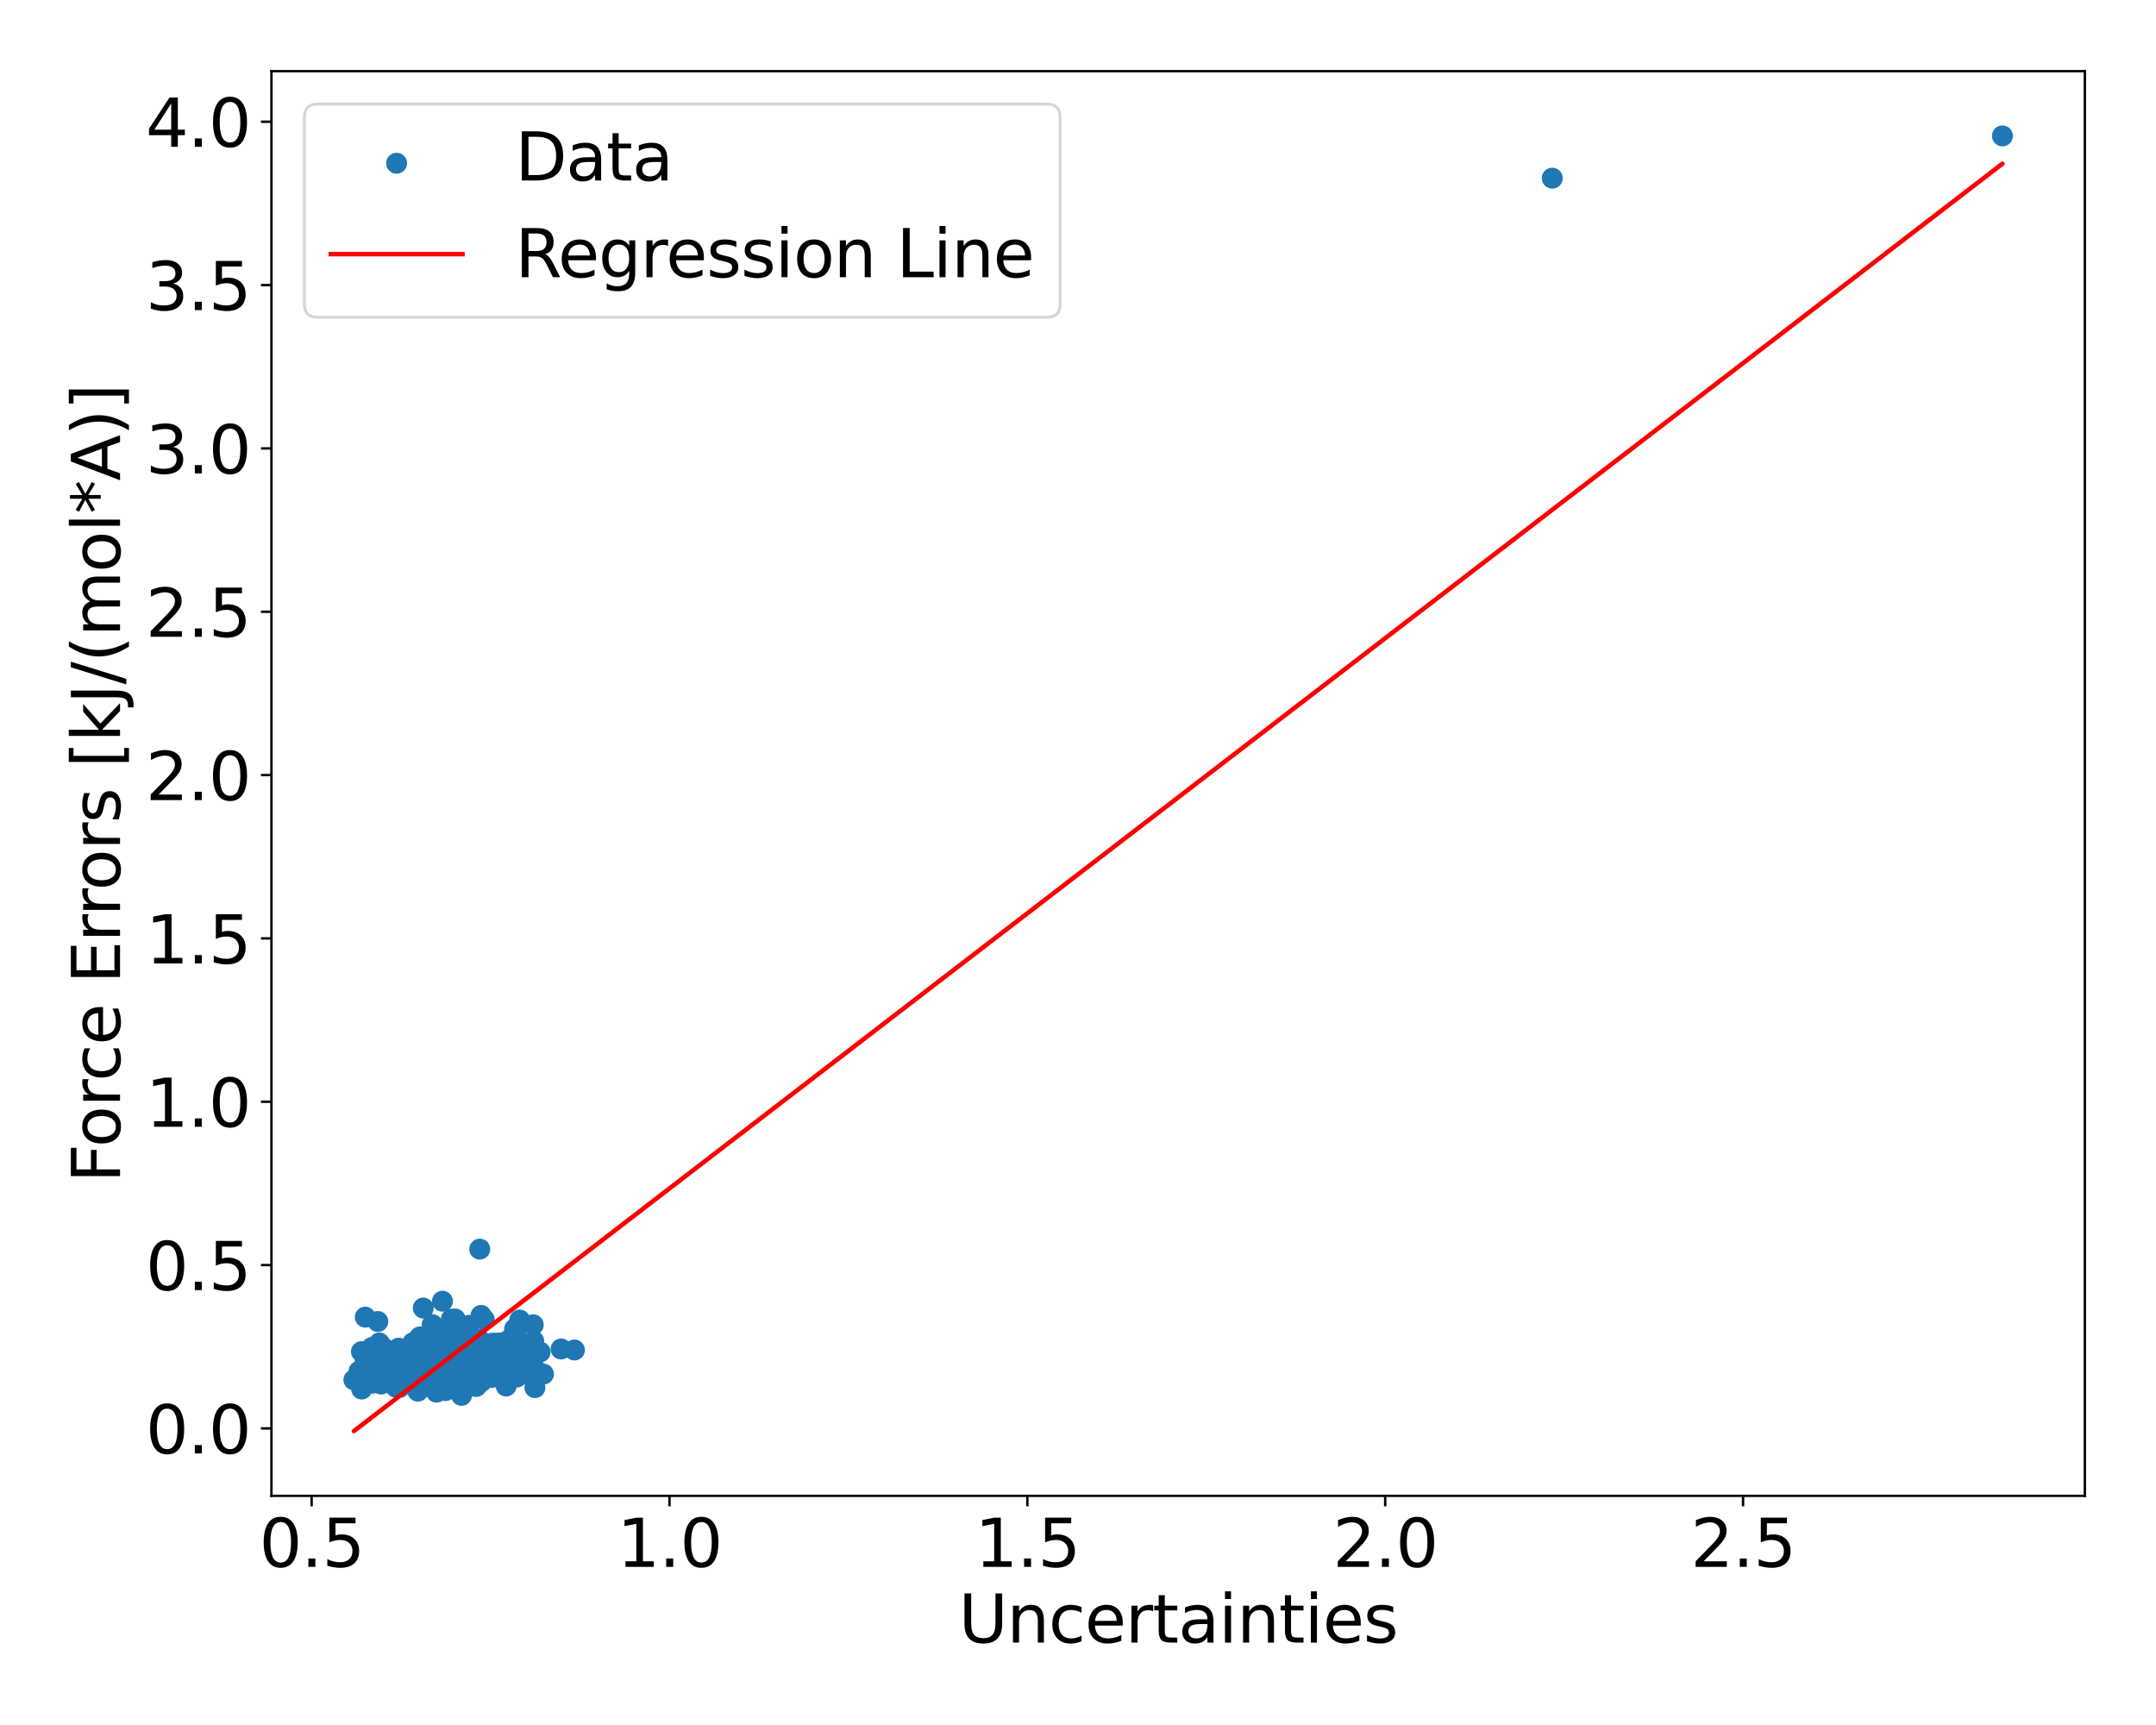 <?xml version="1.0" encoding="utf-8" standalone="no"?>
<!DOCTYPE svg PUBLIC "-//W3C//DTD SVG 1.1//EN"
  "http://www.w3.org/Graphics/SVG/1.1/DTD/svg11.dtd">
<svg xmlns:xlink="http://www.w3.org/1999/xlink" width="720pt" height="576pt" viewBox="0 0 720 576" xmlns="http://www.w3.org/2000/svg" version="1.1">
 <defs>
  <style type="text/css">*{stroke-linejoin: round; stroke-linecap: butt}</style>
 </defs>
 <g id="figure_1">
  <g id="patch_1">
   <path d="M 0 576 
L 720 576 
L 720 0 
L 0 0 
z
" style="fill: #ffffff"/>
  </g>
  <g id="axes_1">
   <g id="patch_2">
    <path d="M 90.65 499.48 
L 696.24 499.48 
L 696.24 23.76 
L 90.65 23.76 
z
" style="fill: #ffffff"/>
   </g>
   <g id="PathCollection_1">
    <defs>
     <path id="m77685cd1ef" d="M 0 3 
C 0.796 3 1.559 2.684 2.121 2.121 
C 2.684 1.559 3 0.796 3 0 
C 3 -0.796 2.684 -1.559 2.121 -2.121 
C 1.559 -2.684 0.796 -3 0 -3 
C -0.796 -3 -1.559 -2.684 -2.121 -2.121 
C -2.684 -1.559 -3 -0.796 -3 0 
C -3 0.796 -2.684 1.559 -2.121 2.121 
C -1.559 2.684 -0.796 3 0 3 
z
" style="stroke: #1f77b4"/>
    </defs>
    <g clip-path="url(#pcb007c2c78)">
     <use xlink:href="#m77685cd1ef" x="156.433" y="455.667" style="fill: #1f77b4; stroke: #1f77b4"/>
     <use xlink:href="#m77685cd1ef" x="141.926" y="457.83" style="fill: #1f77b4; stroke: #1f77b4"/>
     <use xlink:href="#m77685cd1ef" x="142.799" y="455.673" style="fill: #1f77b4; stroke: #1f77b4"/>
     <use xlink:href="#m77685cd1ef" x="147.046" y="458.263" style="fill: #1f77b4; stroke: #1f77b4"/>
     <use xlink:href="#m77685cd1ef" x="143.455" y="461.801" style="fill: #1f77b4; stroke: #1f77b4"/>
     <use xlink:href="#m77685cd1ef" x="134.939" y="460.267" style="fill: #1f77b4; stroke: #1f77b4"/>
     <use xlink:href="#m77685cd1ef" x="132.376" y="453.969" style="fill: #1f77b4; stroke: #1f77b4"/>
     <use xlink:href="#m77685cd1ef" x="136.452" y="458.632" style="fill: #1f77b4; stroke: #1f77b4"/>
     <use xlink:href="#m77685cd1ef" x="134.564" y="454.922" style="fill: #1f77b4; stroke: #1f77b4"/>
     <use xlink:href="#m77685cd1ef" x="139.558" y="464.538" style="fill: #1f77b4; stroke: #1f77b4"/>
     <use xlink:href="#m77685cd1ef" x="172.611" y="459.809" style="fill: #1f77b4; stroke: #1f77b4"/>
     <use xlink:href="#m77685cd1ef" x="148.654" y="451.555" style="fill: #1f77b4; stroke: #1f77b4"/>
     <use xlink:href="#m77685cd1ef" x="154.654" y="448.495" style="fill: #1f77b4; stroke: #1f77b4"/>
     <use xlink:href="#m77685cd1ef" x="159.251" y="462.733" style="fill: #1f77b4; stroke: #1f77b4"/>
     <use xlink:href="#m77685cd1ef" x="140.728" y="457.707" style="fill: #1f77b4; stroke: #1f77b4"/>
     <use xlink:href="#m77685cd1ef" x="168.097" y="453.116" style="fill: #1f77b4; stroke: #1f77b4"/>
     <use xlink:href="#m77685cd1ef" x="162.972" y="451.678" style="fill: #1f77b4; stroke: #1f77b4"/>
     <use xlink:href="#m77685cd1ef" x="178.24" y="447.799" style="fill: #1f77b4; stroke: #1f77b4"/>
     <use xlink:href="#m77685cd1ef" x="166.455" y="448.477" style="fill: #1f77b4; stroke: #1f77b4"/>
     <use xlink:href="#m77685cd1ef" x="155.499" y="455.601" style="fill: #1f77b4; stroke: #1f77b4"/>
     <use xlink:href="#m77685cd1ef" x="139.582" y="455.177" style="fill: #1f77b4; stroke: #1f77b4"/>
     <use xlink:href="#m77685cd1ef" x="160.648" y="439.232" style="fill: #1f77b4; stroke: #1f77b4"/>
     <use xlink:href="#m77685cd1ef" x="127.464" y="459.451" style="fill: #1f77b4; stroke: #1f77b4"/>
     <use xlink:href="#m77685cd1ef" x="131.37" y="459.908" style="fill: #1f77b4; stroke: #1f77b4"/>
     <use xlink:href="#m77685cd1ef" x="160.211" y="417.108" style="fill: #1f77b4; stroke: #1f77b4"/>
     <use xlink:href="#m77685cd1ef" x="162.918" y="458.398" style="fill: #1f77b4; stroke: #1f77b4"/>
     <use xlink:href="#m77685cd1ef" x="143.562" y="458.649" style="fill: #1f77b4; stroke: #1f77b4"/>
     <use xlink:href="#m77685cd1ef" x="147.698" y="463.948" style="fill: #1f77b4; stroke: #1f77b4"/>
     <use xlink:href="#m77685cd1ef" x="171.365" y="458.975" style="fill: #1f77b4; stroke: #1f77b4"/>
     <use xlink:href="#m77685cd1ef" x="150.488" y="458.076" style="fill: #1f77b4; stroke: #1f77b4"/>
     <use xlink:href="#m77685cd1ef" x="157.964" y="462.763" style="fill: #1f77b4; stroke: #1f77b4"/>
     <use xlink:href="#m77685cd1ef" x="120.784" y="463.822" style="fill: #1f77b4; stroke: #1f77b4"/>
     <use xlink:href="#m77685cd1ef" x="518.383" y="59.495" style="fill: #1f77b4; stroke: #1f77b4"/>
     <use xlink:href="#m77685cd1ef" x="152.966" y="448.882" style="fill: #1f77b4; stroke: #1f77b4"/>
     <use xlink:href="#m77685cd1ef" x="131.079" y="460.504" style="fill: #1f77b4; stroke: #1f77b4"/>
     <use xlink:href="#m77685cd1ef" x="155.088" y="455.391" style="fill: #1f77b4; stroke: #1f77b4"/>
     <use xlink:href="#m77685cd1ef" x="153.029" y="451.405" style="fill: #1f77b4; stroke: #1f77b4"/>
     <use xlink:href="#m77685cd1ef" x="141.343" y="436.775" style="fill: #1f77b4; stroke: #1f77b4"/>
     <use xlink:href="#m77685cd1ef" x="150.038" y="458.471" style="fill: #1f77b4; stroke: #1f77b4"/>
     <use xlink:href="#m77685cd1ef" x="147.436" y="462.017" style="fill: #1f77b4; stroke: #1f77b4"/>
     <use xlink:href="#m77685cd1ef" x="147.304" y="460.288" style="fill: #1f77b4; stroke: #1f77b4"/>
     <use xlink:href="#m77685cd1ef" x="154.133" y="465.924" style="fill: #1f77b4; stroke: #1f77b4"/>
     <use xlink:href="#m77685cd1ef" x="151.509" y="457.953" style="fill: #1f77b4; stroke: #1f77b4"/>
     <use xlink:href="#m77685cd1ef" x="155.076" y="458.356" style="fill: #1f77b4; stroke: #1f77b4"/>
     <use xlink:href="#m77685cd1ef" x="191.834" y="450.779" style="fill: #1f77b4; stroke: #1f77b4"/>
     <use xlink:href="#m77685cd1ef" x="153.082" y="456.088" style="fill: #1f77b4; stroke: #1f77b4"/>
     <use xlink:href="#m77685cd1ef" x="145.152" y="451.815" style="fill: #1f77b4; stroke: #1f77b4"/>
     <use xlink:href="#m77685cd1ef" x="147.132" y="451.181" style="fill: #1f77b4; stroke: #1f77b4"/>
     <use xlink:href="#m77685cd1ef" x="140.129" y="450.107" style="fill: #1f77b4; stroke: #1f77b4"/>
     <use xlink:href="#m77685cd1ef" x="154.022" y="459.41" style="fill: #1f77b4; stroke: #1f77b4"/>
     <use xlink:href="#m77685cd1ef" x="140.576" y="452.351" style="fill: #1f77b4; stroke: #1f77b4"/>
     <use xlink:href="#m77685cd1ef" x="164.222" y="459.954" style="fill: #1f77b4; stroke: #1f77b4"/>
     <use xlink:href="#m77685cd1ef" x="134.024" y="459.152" style="fill: #1f77b4; stroke: #1f77b4"/>
     <use xlink:href="#m77685cd1ef" x="155.441" y="460.442" style="fill: #1f77b4; stroke: #1f77b4"/>
     <use xlink:href="#m77685cd1ef" x="125.502" y="456.399" style="fill: #1f77b4; stroke: #1f77b4"/>
     <use xlink:href="#m77685cd1ef" x="150.62" y="458.781" style="fill: #1f77b4; stroke: #1f77b4"/>
     <use xlink:href="#m77685cd1ef" x="140.108" y="457.081" style="fill: #1f77b4; stroke: #1f77b4"/>
     <use xlink:href="#m77685cd1ef" x="146.69" y="453.745" style="fill: #1f77b4; stroke: #1f77b4"/>
     <use xlink:href="#m77685cd1ef" x="137.878" y="448.351" style="fill: #1f77b4; stroke: #1f77b4"/>
     <use xlink:href="#m77685cd1ef" x="140.763" y="456.744" style="fill: #1f77b4; stroke: #1f77b4"/>
     <use xlink:href="#m77685cd1ef" x="123.362" y="457.041" style="fill: #1f77b4; stroke: #1f77b4"/>
     <use xlink:href="#m77685cd1ef" x="140.381" y="454.621" style="fill: #1f77b4; stroke: #1f77b4"/>
     <use xlink:href="#m77685cd1ef" x="178.086" y="442.357" style="fill: #1f77b4; stroke: #1f77b4"/>
     <use xlink:href="#m77685cd1ef" x="137.82" y="457.842" style="fill: #1f77b4; stroke: #1f77b4"/>
     <use xlink:href="#m77685cd1ef" x="126.298" y="461.284" style="fill: #1f77b4; stroke: #1f77b4"/>
     <use xlink:href="#m77685cd1ef" x="135.835" y="459.87" style="fill: #1f77b4; stroke: #1f77b4"/>
     <use xlink:href="#m77685cd1ef" x="149.798" y="458.509" style="fill: #1f77b4; stroke: #1f77b4"/>
     <use xlink:href="#m77685cd1ef" x="141.693" y="457.928" style="fill: #1f77b4; stroke: #1f77b4"/>
     <use xlink:href="#m77685cd1ef" x="152.804" y="457.589" style="fill: #1f77b4; stroke: #1f77b4"/>
     <use xlink:href="#m77685cd1ef" x="132.549" y="461.053" style="fill: #1f77b4; stroke: #1f77b4"/>
     <use xlink:href="#m77685cd1ef" x="135.107" y="451.432" style="fill: #1f77b4; stroke: #1f77b4"/>
     <use xlink:href="#m77685cd1ef" x="133.751" y="457.464" style="fill: #1f77b4; stroke: #1f77b4"/>
     <use xlink:href="#m77685cd1ef" x="127.832" y="449.838" style="fill: #1f77b4; stroke: #1f77b4"/>
     <use xlink:href="#m77685cd1ef" x="133.489" y="463.267" style="fill: #1f77b4; stroke: #1f77b4"/>
     <use xlink:href="#m77685cd1ef" x="144.91" y="462.581" style="fill: #1f77b4; stroke: #1f77b4"/>
     <use xlink:href="#m77685cd1ef" x="135.39" y="454.252" style="fill: #1f77b4; stroke: #1f77b4"/>
     <use xlink:href="#m77685cd1ef" x="120.7" y="451.332" style="fill: #1f77b4; stroke: #1f77b4"/>
     <use xlink:href="#m77685cd1ef" x="123.056" y="451.385" style="fill: #1f77b4; stroke: #1f77b4"/>
     <use xlink:href="#m77685cd1ef" x="147.404" y="457.831" style="fill: #1f77b4; stroke: #1f77b4"/>
     <use xlink:href="#m77685cd1ef" x="164.307" y="457.875" style="fill: #1f77b4; stroke: #1f77b4"/>
     <use xlink:href="#m77685cd1ef" x="139.073" y="458.57" style="fill: #1f77b4; stroke: #1f77b4"/>
     <use xlink:href="#m77685cd1ef" x="144.69" y="459.104" style="fill: #1f77b4; stroke: #1f77b4"/>
     <use xlink:href="#m77685cd1ef" x="132.249" y="463.225" style="fill: #1f77b4; stroke: #1f77b4"/>
     <use xlink:href="#m77685cd1ef" x="148.328" y="458.024" style="fill: #1f77b4; stroke: #1f77b4"/>
     <use xlink:href="#m77685cd1ef" x="156.611" y="442.548" style="fill: #1f77b4; stroke: #1f77b4"/>
     <use xlink:href="#m77685cd1ef" x="164.147" y="456.218" style="fill: #1f77b4; stroke: #1f77b4"/>
     <use xlink:href="#m77685cd1ef" x="141.745" y="457.549" style="fill: #1f77b4; stroke: #1f77b4"/>
     <use xlink:href="#m77685cd1ef" x="131.499" y="460.804" style="fill: #1f77b4; stroke: #1f77b4"/>
     <use xlink:href="#m77685cd1ef" x="131.12" y="455.524" style="fill: #1f77b4; stroke: #1f77b4"/>
     <use xlink:href="#m77685cd1ef" x="151.322" y="456.305" style="fill: #1f77b4; stroke: #1f77b4"/>
     <use xlink:href="#m77685cd1ef" x="136.8" y="458.959" style="fill: #1f77b4; stroke: #1f77b4"/>
     <use xlink:href="#m77685cd1ef" x="161.417" y="459.322" style="fill: #1f77b4; stroke: #1f77b4"/>
     <use xlink:href="#m77685cd1ef" x="145.779" y="464.855" style="fill: #1f77b4; stroke: #1f77b4"/>
     <use xlink:href="#m77685cd1ef" x="146.796" y="451.232" style="fill: #1f77b4; stroke: #1f77b4"/>
     <use xlink:href="#m77685cd1ef" x="142.436" y="454.036" style="fill: #1f77b4; stroke: #1f77b4"/>
     <use xlink:href="#m77685cd1ef" x="121.965" y="454.383" style="fill: #1f77b4; stroke: #1f77b4"/>
     <use xlink:href="#m77685cd1ef" x="146.983" y="462.153" style="fill: #1f77b4; stroke: #1f77b4"/>
     <use xlink:href="#m77685cd1ef" x="154.543" y="459.157" style="fill: #1f77b4; stroke: #1f77b4"/>
     <use xlink:href="#m77685cd1ef" x="177.835" y="448.156" style="fill: #1f77b4; stroke: #1f77b4"/>
     <use xlink:href="#m77685cd1ef" x="155.318" y="448.257" style="fill: #1f77b4; stroke: #1f77b4"/>
     <use xlink:href="#m77685cd1ef" x="129.525" y="458.314" style="fill: #1f77b4; stroke: #1f77b4"/>
     <use xlink:href="#m77685cd1ef" x="144.098" y="457.519" style="fill: #1f77b4; stroke: #1f77b4"/>
     <use xlink:href="#m77685cd1ef" x="157.706" y="458.677" style="fill: #1f77b4; stroke: #1f77b4"/>
     <use xlink:href="#m77685cd1ef" x="146.051" y="451.205" style="fill: #1f77b4; stroke: #1f77b4"/>
     <use xlink:href="#m77685cd1ef" x="151.99" y="440.436" style="fill: #1f77b4; stroke: #1f77b4"/>
     <use xlink:href="#m77685cd1ef" x="134.498" y="458.334" style="fill: #1f77b4; stroke: #1f77b4"/>
     <use xlink:href="#m77685cd1ef" x="150.71" y="440.493" style="fill: #1f77b4; stroke: #1f77b4"/>
     <use xlink:href="#m77685cd1ef" x="137.975" y="452.894" style="fill: #1f77b4; stroke: #1f77b4"/>
     <use xlink:href="#m77685cd1ef" x="153.847" y="453.956" style="fill: #1f77b4; stroke: #1f77b4"/>
     <use xlink:href="#m77685cd1ef" x="165.448" y="455.131" style="fill: #1f77b4; stroke: #1f77b4"/>
     <use xlink:href="#m77685cd1ef" x="138.842" y="462.404" style="fill: #1f77b4; stroke: #1f77b4"/>
     <use xlink:href="#m77685cd1ef" x="153.916" y="461.608" style="fill: #1f77b4; stroke: #1f77b4"/>
     <use xlink:href="#m77685cd1ef" x="128.825" y="453.887" style="fill: #1f77b4; stroke: #1f77b4"/>
     <use xlink:href="#m77685cd1ef" x="668.713" y="45.384" style="fill: #1f77b4; stroke: #1f77b4"/>
     <use xlink:href="#m77685cd1ef" x="160.279" y="454.851" style="fill: #1f77b4; stroke: #1f77b4"/>
     <use xlink:href="#m77685cd1ef" x="137.096" y="453.876" style="fill: #1f77b4; stroke: #1f77b4"/>
     <use xlink:href="#m77685cd1ef" x="144.579" y="455.797" style="fill: #1f77b4; stroke: #1f77b4"/>
     <use xlink:href="#m77685cd1ef" x="141.644" y="457.637" style="fill: #1f77b4; stroke: #1f77b4"/>
     <use xlink:href="#m77685cd1ef" x="140.991" y="455.389" style="fill: #1f77b4; stroke: #1f77b4"/>
     <use xlink:href="#m77685cd1ef" x="136.009" y="454.95" style="fill: #1f77b4; stroke: #1f77b4"/>
     <use xlink:href="#m77685cd1ef" x="147.222" y="444.511" style="fill: #1f77b4; stroke: #1f77b4"/>
     <use xlink:href="#m77685cd1ef" x="155.769" y="455.266" style="fill: #1f77b4; stroke: #1f77b4"/>
     <use xlink:href="#m77685cd1ef" x="130.756" y="458.657" style="fill: #1f77b4; stroke: #1f77b4"/>
     <use xlink:href="#m77685cd1ef" x="129.061" y="459.891" style="fill: #1f77b4; stroke: #1f77b4"/>
     <use xlink:href="#m77685cd1ef" x="133.499" y="452.275" style="fill: #1f77b4; stroke: #1f77b4"/>
     <use xlink:href="#m77685cd1ef" x="124.969" y="458.28" style="fill: #1f77b4; stroke: #1f77b4"/>
     <use xlink:href="#m77685cd1ef" x="123.5" y="461.716" style="fill: #1f77b4; stroke: #1f77b4"/>
     <use xlink:href="#m77685cd1ef" x="123.255" y="460.123" style="fill: #1f77b4; stroke: #1f77b4"/>
     <use xlink:href="#m77685cd1ef" x="150.413" y="456.26" style="fill: #1f77b4; stroke: #1f77b4"/>
     <use xlink:href="#m77685cd1ef" x="127.001" y="451.092" style="fill: #1f77b4; stroke: #1f77b4"/>
     <use xlink:href="#m77685cd1ef" x="130.39" y="458.11" style="fill: #1f77b4; stroke: #1f77b4"/>
     <use xlink:href="#m77685cd1ef" x="157.359" y="458.396" style="fill: #1f77b4; stroke: #1f77b4"/>
     <use xlink:href="#m77685cd1ef" x="143.614" y="445.7" style="fill: #1f77b4; stroke: #1f77b4"/>
     <use xlink:href="#m77685cd1ef" x="155.373" y="459.767" style="fill: #1f77b4; stroke: #1f77b4"/>
     <use xlink:href="#m77685cd1ef" x="123.622" y="454.731" style="fill: #1f77b4; stroke: #1f77b4"/>
     <use xlink:href="#m77685cd1ef" x="143.996" y="452.244" style="fill: #1f77b4; stroke: #1f77b4"/>
     <use xlink:href="#m77685cd1ef" x="153.427" y="457.388" style="fill: #1f77b4; stroke: #1f77b4"/>
     <use xlink:href="#m77685cd1ef" x="119.901" y="457.878" style="fill: #1f77b4; stroke: #1f77b4"/>
     <use xlink:href="#m77685cd1ef" x="137.398" y="457.429" style="fill: #1f77b4; stroke: #1f77b4"/>
     <use xlink:href="#m77685cd1ef" x="138.851" y="456.745" style="fill: #1f77b4; stroke: #1f77b4"/>
     <use xlink:href="#m77685cd1ef" x="149.246" y="449.461" style="fill: #1f77b4; stroke: #1f77b4"/>
     <use xlink:href="#m77685cd1ef" x="171.696" y="454.731" style="fill: #1f77b4; stroke: #1f77b4"/>
     <use xlink:href="#m77685cd1ef" x="145.335" y="454.48" style="fill: #1f77b4; stroke: #1f77b4"/>
     <use xlink:href="#m77685cd1ef" x="159.077" y="462.66" style="fill: #1f77b4; stroke: #1f77b4"/>
     <use xlink:href="#m77685cd1ef" x="158.595" y="451.249" style="fill: #1f77b4; stroke: #1f77b4"/>
     <use xlink:href="#m77685cd1ef" x="159.743" y="452.649" style="fill: #1f77b4; stroke: #1f77b4"/>
     <use xlink:href="#m77685cd1ef" x="140.295" y="458.653" style="fill: #1f77b4; stroke: #1f77b4"/>
     <use xlink:href="#m77685cd1ef" x="127.704" y="455.693" style="fill: #1f77b4; stroke: #1f77b4"/>
     <use xlink:href="#m77685cd1ef" x="128.85" y="456.743" style="fill: #1f77b4; stroke: #1f77b4"/>
     <use xlink:href="#m77685cd1ef" x="163.084" y="453.623" style="fill: #1f77b4; stroke: #1f77b4"/>
     <use xlink:href="#m77685cd1ef" x="146.447" y="458.025" style="fill: #1f77b4; stroke: #1f77b4"/>
     <use xlink:href="#m77685cd1ef" x="167.995" y="449.135" style="fill: #1f77b4; stroke: #1f77b4"/>
     <use xlink:href="#m77685cd1ef" x="140.415" y="448.201" style="fill: #1f77b4; stroke: #1f77b4"/>
     <use xlink:href="#m77685cd1ef" x="154.346" y="460.272" style="fill: #1f77b4; stroke: #1f77b4"/>
     <use xlink:href="#m77685cd1ef" x="153.387" y="448.665" style="fill: #1f77b4; stroke: #1f77b4"/>
     <use xlink:href="#m77685cd1ef" x="133.333" y="457.961" style="fill: #1f77b4; stroke: #1f77b4"/>
     <use xlink:href="#m77685cd1ef" x="146.621" y="454.892" style="fill: #1f77b4; stroke: #1f77b4"/>
     <use xlink:href="#m77685cd1ef" x="156.639" y="458.451" style="fill: #1f77b4; stroke: #1f77b4"/>
     <use xlink:href="#m77685cd1ef" x="146.574" y="454.795" style="fill: #1f77b4; stroke: #1f77b4"/>
     <use xlink:href="#m77685cd1ef" x="154.597" y="443.77" style="fill: #1f77b4; stroke: #1f77b4"/>
     <use xlink:href="#m77685cd1ef" x="141.904" y="458.034" style="fill: #1f77b4; stroke: #1f77b4"/>
     <use xlink:href="#m77685cd1ef" x="137.469" y="450.215" style="fill: #1f77b4; stroke: #1f77b4"/>
     <use xlink:href="#m77685cd1ef" x="136.153" y="455.062" style="fill: #1f77b4; stroke: #1f77b4"/>
     <use xlink:href="#m77685cd1ef" x="133.423" y="460.101" style="fill: #1f77b4; stroke: #1f77b4"/>
     <use xlink:href="#m77685cd1ef" x="130.917" y="452.551" style="fill: #1f77b4; stroke: #1f77b4"/>
     <use xlink:href="#m77685cd1ef" x="144.345" y="442.295" style="fill: #1f77b4; stroke: #1f77b4"/>
     <use xlink:href="#m77685cd1ef" x="139.674" y="452.775" style="fill: #1f77b4; stroke: #1f77b4"/>
     <use xlink:href="#m77685cd1ef" x="118.177" y="460.738" style="fill: #1f77b4; stroke: #1f77b4"/>
     <use xlink:href="#m77685cd1ef" x="152.375" y="460.184" style="fill: #1f77b4; stroke: #1f77b4"/>
     <use xlink:href="#m77685cd1ef" x="143.568" y="457.293" style="fill: #1f77b4; stroke: #1f77b4"/>
     <use xlink:href="#m77685cd1ef" x="135.25" y="455.697" style="fill: #1f77b4; stroke: #1f77b4"/>
     <use xlink:href="#m77685cd1ef" x="166.185" y="451.672" style="fill: #1f77b4; stroke: #1f77b4"/>
     <use xlink:href="#m77685cd1ef" x="148.787" y="464.331" style="fill: #1f77b4; stroke: #1f77b4"/>
     <use xlink:href="#m77685cd1ef" x="128.405" y="456.397" style="fill: #1f77b4; stroke: #1f77b4"/>
     <use xlink:href="#m77685cd1ef" x="168.234" y="448.242" style="fill: #1f77b4; stroke: #1f77b4"/>
     <use xlink:href="#m77685cd1ef" x="139.296" y="461.012" style="fill: #1f77b4; stroke: #1f77b4"/>
     <use xlink:href="#m77685cd1ef" x="149.802" y="459.067" style="fill: #1f77b4; stroke: #1f77b4"/>
     <use xlink:href="#m77685cd1ef" x="126.669" y="448.432" style="fill: #1f77b4; stroke: #1f77b4"/>
     <use xlink:href="#m77685cd1ef" x="151.567" y="459.401" style="fill: #1f77b4; stroke: #1f77b4"/>
     <use xlink:href="#m77685cd1ef" x="140.324" y="451.668" style="fill: #1f77b4; stroke: #1f77b4"/>
     <use xlink:href="#m77685cd1ef" x="156.232" y="456.541" style="fill: #1f77b4; stroke: #1f77b4"/>
     <use xlink:href="#m77685cd1ef" x="143.723" y="452.453" style="fill: #1f77b4; stroke: #1f77b4"/>
     <use xlink:href="#m77685cd1ef" x="162.446" y="457.852" style="fill: #1f77b4; stroke: #1f77b4"/>
     <use xlink:href="#m77685cd1ef" x="149.181" y="456.983" style="fill: #1f77b4; stroke: #1f77b4"/>
     <use xlink:href="#m77685cd1ef" x="177.346" y="452.171" style="fill: #1f77b4; stroke: #1f77b4"/>
     <use xlink:href="#m77685cd1ef" x="145.533" y="454.228" style="fill: #1f77b4; stroke: #1f77b4"/>
     <use xlink:href="#m77685cd1ef" x="139.388" y="456.601" style="fill: #1f77b4; stroke: #1f77b4"/>
     <use xlink:href="#m77685cd1ef" x="122.865" y="456.198" style="fill: #1f77b4; stroke: #1f77b4"/>
     <use xlink:href="#m77685cd1ef" x="123.741" y="451.371" style="fill: #1f77b4; stroke: #1f77b4"/>
     <use xlink:href="#m77685cd1ef" x="161.692" y="440.539" style="fill: #1f77b4; stroke: #1f77b4"/>
     <use xlink:href="#m77685cd1ef" x="138.694" y="450.869" style="fill: #1f77b4; stroke: #1f77b4"/>
     <use xlink:href="#m77685cd1ef" x="136.922" y="459.56" style="fill: #1f77b4; stroke: #1f77b4"/>
     <use xlink:href="#m77685cd1ef" x="124.264" y="461.873" style="fill: #1f77b4; stroke: #1f77b4"/>
     <use xlink:href="#m77685cd1ef" x="168.412" y="460.481" style="fill: #1f77b4; stroke: #1f77b4"/>
     <use xlink:href="#m77685cd1ef" x="136.248" y="451.054" style="fill: #1f77b4; stroke: #1f77b4"/>
     <use xlink:href="#m77685cd1ef" x="126.183" y="441.264" style="fill: #1f77b4; stroke: #1f77b4"/>
     <use xlink:href="#m77685cd1ef" x="171.84" y="443.758" style="fill: #1f77b4; stroke: #1f77b4"/>
     <use xlink:href="#m77685cd1ef" x="145.891" y="455.463" style="fill: #1f77b4; stroke: #1f77b4"/>
     <use xlink:href="#m77685cd1ef" x="131.876" y="456.025" style="fill: #1f77b4; stroke: #1f77b4"/>
     <use xlink:href="#m77685cd1ef" x="140.212" y="446.422" style="fill: #1f77b4; stroke: #1f77b4"/>
     <use xlink:href="#m77685cd1ef" x="167.605" y="453.761" style="fill: #1f77b4; stroke: #1f77b4"/>
     <use xlink:href="#m77685cd1ef" x="151.35" y="460.796" style="fill: #1f77b4; stroke: #1f77b4"/>
     <use xlink:href="#m77685cd1ef" x="137.17" y="458.513" style="fill: #1f77b4; stroke: #1f77b4"/>
     <use xlink:href="#m77685cd1ef" x="174.589" y="454.141" style="fill: #1f77b4; stroke: #1f77b4"/>
     <use xlink:href="#m77685cd1ef" x="155.898" y="455.264" style="fill: #1f77b4; stroke: #1f77b4"/>
     <use xlink:href="#m77685cd1ef" x="135.254" y="456.209" style="fill: #1f77b4; stroke: #1f77b4"/>
     <use xlink:href="#m77685cd1ef" x="132.148" y="454.203" style="fill: #1f77b4; stroke: #1f77b4"/>
     <use xlink:href="#m77685cd1ef" x="143.674" y="458.131" style="fill: #1f77b4; stroke: #1f77b4"/>
     <use xlink:href="#m77685cd1ef" x="131.678" y="462.427" style="fill: #1f77b4; stroke: #1f77b4"/>
     <use xlink:href="#m77685cd1ef" x="140.774" y="456.075" style="fill: #1f77b4; stroke: #1f77b4"/>
     <use xlink:href="#m77685cd1ef" x="181.488" y="458.824" style="fill: #1f77b4; stroke: #1f77b4"/>
     <use xlink:href="#m77685cd1ef" x="143.238" y="459.548" style="fill: #1f77b4; stroke: #1f77b4"/>
     <use xlink:href="#m77685cd1ef" x="180.38" y="451.466" style="fill: #1f77b4; stroke: #1f77b4"/>
     <use xlink:href="#m77685cd1ef" x="160.854" y="461.286" style="fill: #1f77b4; stroke: #1f77b4"/>
     <use xlink:href="#m77685cd1ef" x="125.453" y="459.872" style="fill: #1f77b4; stroke: #1f77b4"/>
     <use xlink:href="#m77685cd1ef" x="165.238" y="454.971" style="fill: #1f77b4; stroke: #1f77b4"/>
     <use xlink:href="#m77685cd1ef" x="148.406" y="456.589" style="fill: #1f77b4; stroke: #1f77b4"/>
     <use xlink:href="#m77685cd1ef" x="145.078" y="458.001" style="fill: #1f77b4; stroke: #1f77b4"/>
     <use xlink:href="#m77685cd1ef" x="147.763" y="434.486" style="fill: #1f77b4; stroke: #1f77b4"/>
     <use xlink:href="#m77685cd1ef" x="145.824" y="443.807" style="fill: #1f77b4; stroke: #1f77b4"/>
     <use xlink:href="#m77685cd1ef" x="140.129" y="457.704" style="fill: #1f77b4; stroke: #1f77b4"/>
     <use xlink:href="#m77685cd1ef" x="142.006" y="455.746" style="fill: #1f77b4; stroke: #1f77b4"/>
     <use xlink:href="#m77685cd1ef" x="137.401" y="453.662" style="fill: #1f77b4; stroke: #1f77b4"/>
     <use xlink:href="#m77685cd1ef" x="122.018" y="460.268" style="fill: #1f77b4; stroke: #1f77b4"/>
     <use xlink:href="#m77685cd1ef" x="158.583" y="453.112" style="fill: #1f77b4; stroke: #1f77b4"/>
     <use xlink:href="#m77685cd1ef" x="132.96" y="460.242" style="fill: #1f77b4; stroke: #1f77b4"/>
     <use xlink:href="#m77685cd1ef" x="137.432" y="455.792" style="fill: #1f77b4; stroke: #1f77b4"/>
     <use xlink:href="#m77685cd1ef" x="157.722" y="448.279" style="fill: #1f77b4; stroke: #1f77b4"/>
     <use xlink:href="#m77685cd1ef" x="146.485" y="452.698" style="fill: #1f77b4; stroke: #1f77b4"/>
     <use xlink:href="#m77685cd1ef" x="152.704" y="444.023" style="fill: #1f77b4; stroke: #1f77b4"/>
     <use xlink:href="#m77685cd1ef" x="128.064" y="458.472" style="fill: #1f77b4; stroke: #1f77b4"/>
     <use xlink:href="#m77685cd1ef" x="154.745" y="457.183" style="fill: #1f77b4; stroke: #1f77b4"/>
     <use xlink:href="#m77685cd1ef" x="135.468" y="459.831" style="fill: #1f77b4; stroke: #1f77b4"/>
     <use xlink:href="#m77685cd1ef" x="124.221" y="449.936" style="fill: #1f77b4; stroke: #1f77b4"/>
     <use xlink:href="#m77685cd1ef" x="129.02" y="454.02" style="fill: #1f77b4; stroke: #1f77b4"/>
     <use xlink:href="#m77685cd1ef" x="134.452" y="456.751" style="fill: #1f77b4; stroke: #1f77b4"/>
     <use xlink:href="#m77685cd1ef" x="139.932" y="456.762" style="fill: #1f77b4; stroke: #1f77b4"/>
     <use xlink:href="#m77685cd1ef" x="159.796" y="456.814" style="fill: #1f77b4; stroke: #1f77b4"/>
     <use xlink:href="#m77685cd1ef" x="152.281" y="445.189" style="fill: #1f77b4; stroke: #1f77b4"/>
     <use xlink:href="#m77685cd1ef" x="145.326" y="463.083" style="fill: #1f77b4; stroke: #1f77b4"/>
     <use xlink:href="#m77685cd1ef" x="140.094" y="460.39" style="fill: #1f77b4; stroke: #1f77b4"/>
     <use xlink:href="#m77685cd1ef" x="133.095" y="450.176" style="fill: #1f77b4; stroke: #1f77b4"/>
     <use xlink:href="#m77685cd1ef" x="151.867" y="455.395" style="fill: #1f77b4; stroke: #1f77b4"/>
     <use xlink:href="#m77685cd1ef" x="173.57" y="440.78" style="fill: #1f77b4; stroke: #1f77b4"/>
     <use xlink:href="#m77685cd1ef" x="160.072" y="457.851" style="fill: #1f77b4; stroke: #1f77b4"/>
     <use xlink:href="#m77685cd1ef" x="156.481" y="455.13" style="fill: #1f77b4; stroke: #1f77b4"/>
     <use xlink:href="#m77685cd1ef" x="172.768" y="443.087" style="fill: #1f77b4; stroke: #1f77b4"/>
     <use xlink:href="#m77685cd1ef" x="159.957" y="447.169" style="fill: #1f77b4; stroke: #1f77b4"/>
     <use xlink:href="#m77685cd1ef" x="132.167" y="457.252" style="fill: #1f77b4; stroke: #1f77b4"/>
     <use xlink:href="#m77685cd1ef" x="153.877" y="457.277" style="fill: #1f77b4; stroke: #1f77b4"/>
     <use xlink:href="#m77685cd1ef" x="187.376" y="450.446" style="fill: #1f77b4; stroke: #1f77b4"/>
     <use xlink:href="#m77685cd1ef" x="128.314" y="456.933" style="fill: #1f77b4; stroke: #1f77b4"/>
     <use xlink:href="#m77685cd1ef" x="154.471" y="462.075" style="fill: #1f77b4; stroke: #1f77b4"/>
     <use xlink:href="#m77685cd1ef" x="127.267" y="462.149" style="fill: #1f77b4; stroke: #1f77b4"/>
     <use xlink:href="#m77685cd1ef" x="121.991" y="439.815" style="fill: #1f77b4; stroke: #1f77b4"/>
     <use xlink:href="#m77685cd1ef" x="164.331" y="454.036" style="fill: #1f77b4; stroke: #1f77b4"/>
     <use xlink:href="#m77685cd1ef" x="153.888" y="458.469" style="fill: #1f77b4; stroke: #1f77b4"/>
     <use xlink:href="#m77685cd1ef" x="157.189" y="458.77" style="fill: #1f77b4; stroke: #1f77b4"/>
     <use xlink:href="#m77685cd1ef" x="158.954" y="462.971" style="fill: #1f77b4; stroke: #1f77b4"/>
     <use xlink:href="#m77685cd1ef" x="162.636" y="454.731" style="fill: #1f77b4; stroke: #1f77b4"/>
     <use xlink:href="#m77685cd1ef" x="166.447" y="455.415" style="fill: #1f77b4; stroke: #1f77b4"/>
     <use xlink:href="#m77685cd1ef" x="157.084" y="449.109" style="fill: #1f77b4; stroke: #1f77b4"/>
     <use xlink:href="#m77685cd1ef" x="160.418" y="459.643" style="fill: #1f77b4; stroke: #1f77b4"/>
     <use xlink:href="#m77685cd1ef" x="170.219" y="447.255" style="fill: #1f77b4; stroke: #1f77b4"/>
     <use xlink:href="#m77685cd1ef" x="173.072" y="447.441" style="fill: #1f77b4; stroke: #1f77b4"/>
     <use xlink:href="#m77685cd1ef" x="164.592" y="448.476" style="fill: #1f77b4; stroke: #1f77b4"/>
     <use xlink:href="#m77685cd1ef" x="158.927" y="458.291" style="fill: #1f77b4; stroke: #1f77b4"/>
     <use xlink:href="#m77685cd1ef" x="162.24" y="449.742" style="fill: #1f77b4; stroke: #1f77b4"/>
     <use xlink:href="#m77685cd1ef" x="153.059" y="458.492" style="fill: #1f77b4; stroke: #1f77b4"/>
     <use xlink:href="#m77685cd1ef" x="177.2" y="459.164" style="fill: #1f77b4; stroke: #1f77b4"/>
     <use xlink:href="#m77685cd1ef" x="178.645" y="463.339" style="fill: #1f77b4; stroke: #1f77b4"/>
     <use xlink:href="#m77685cd1ef" x="172.044" y="454.336" style="fill: #1f77b4; stroke: #1f77b4"/>
     <use xlink:href="#m77685cd1ef" x="143.392" y="461.224" style="fill: #1f77b4; stroke: #1f77b4"/>
     <use xlink:href="#m77685cd1ef" x="168.024" y="453.494" style="fill: #1f77b4; stroke: #1f77b4"/>
     <use xlink:href="#m77685cd1ef" x="178.83" y="457.343" style="fill: #1f77b4; stroke: #1f77b4"/>
     <use xlink:href="#m77685cd1ef" x="163.921" y="452.001" style="fill: #1f77b4; stroke: #1f77b4"/>
     <use xlink:href="#m77685cd1ef" x="152.254" y="454.707" style="fill: #1f77b4; stroke: #1f77b4"/>
     <use xlink:href="#m77685cd1ef" x="163.277" y="453.351" style="fill: #1f77b4; stroke: #1f77b4"/>
     <use xlink:href="#m77685cd1ef" x="135.686" y="452.901" style="fill: #1f77b4; stroke: #1f77b4"/>
     <use xlink:href="#m77685cd1ef" x="153.374" y="455.834" style="fill: #1f77b4; stroke: #1f77b4"/>
     <use xlink:href="#m77685cd1ef" x="162.731" y="458.883" style="fill: #1f77b4; stroke: #1f77b4"/>
     <use xlink:href="#m77685cd1ef" x="169.022" y="462.806" style="fill: #1f77b4; stroke: #1f77b4"/>
     <use xlink:href="#m77685cd1ef" x="149.898" y="447.837" style="fill: #1f77b4; stroke: #1f77b4"/>
     <use xlink:href="#m77685cd1ef" x="145.684" y="459.102" style="fill: #1f77b4; stroke: #1f77b4"/>
     <use xlink:href="#m77685cd1ef" x="153.705" y="448.667" style="fill: #1f77b4; stroke: #1f77b4"/>
     <use xlink:href="#m77685cd1ef" x="166.661" y="458.031" style="fill: #1f77b4; stroke: #1f77b4"/>
     <use xlink:href="#m77685cd1ef" x="145.854" y="455.333" style="fill: #1f77b4; stroke: #1f77b4"/>
     <use xlink:href="#m77685cd1ef" x="158.034" y="460.331" style="fill: #1f77b4; stroke: #1f77b4"/>
     <use xlink:href="#m77685cd1ef" x="171.811" y="453.16" style="fill: #1f77b4; stroke: #1f77b4"/>
     <use xlink:href="#m77685cd1ef" x="155.674" y="457.767" style="fill: #1f77b4; stroke: #1f77b4"/>
     <use xlink:href="#m77685cd1ef" x="146.879" y="460.793" style="fill: #1f77b4; stroke: #1f77b4"/>
     <use xlink:href="#m77685cd1ef" x="177.201" y="455.28" style="fill: #1f77b4; stroke: #1f77b4"/>
     <use xlink:href="#m77685cd1ef" x="147.23" y="460.383" style="fill: #1f77b4; stroke: #1f77b4"/>
     <use xlink:href="#m77685cd1ef" x="175.176" y="453.472" style="fill: #1f77b4; stroke: #1f77b4"/>
     <use xlink:href="#m77685cd1ef" x="160.634" y="455.737" style="fill: #1f77b4; stroke: #1f77b4"/>
     <use xlink:href="#m77685cd1ef" x="151.377" y="452.3" style="fill: #1f77b4; stroke: #1f77b4"/>
     <use xlink:href="#m77685cd1ef" x="153.34" y="460.338" style="fill: #1f77b4; stroke: #1f77b4"/>
     <use xlink:href="#m77685cd1ef" x="149.009" y="460.171" style="fill: #1f77b4; stroke: #1f77b4"/>
     <use xlink:href="#m77685cd1ef" x="173.919" y="452.791" style="fill: #1f77b4; stroke: #1f77b4"/>
     <use xlink:href="#m77685cd1ef" x="159.406" y="458.61" style="fill: #1f77b4; stroke: #1f77b4"/>
     <use xlink:href="#m77685cd1ef" x="156.631" y="457.465" style="fill: #1f77b4; stroke: #1f77b4"/>
     <use xlink:href="#m77685cd1ef" x="154.195" y="453.533" style="fill: #1f77b4; stroke: #1f77b4"/>
     <use xlink:href="#m77685cd1ef" x="144.785" y="456.852" style="fill: #1f77b4; stroke: #1f77b4"/>
     <use xlink:href="#m77685cd1ef" x="156.402" y="454.063" style="fill: #1f77b4; stroke: #1f77b4"/>
     <use xlink:href="#m77685cd1ef" x="173.759" y="458.976" style="fill: #1f77b4; stroke: #1f77b4"/>
     <use xlink:href="#m77685cd1ef" x="131.476" y="459.491" style="fill: #1f77b4; stroke: #1f77b4"/>
     <use xlink:href="#m77685cd1ef" x="166.17" y="457.861" style="fill: #1f77b4; stroke: #1f77b4"/>
     <use xlink:href="#m77685cd1ef" x="144.601" y="461.236" style="fill: #1f77b4; stroke: #1f77b4"/>
     <use xlink:href="#m77685cd1ef" x="158.747" y="447.999" style="fill: #1f77b4; stroke: #1f77b4"/>
     <use xlink:href="#m77685cd1ef" x="150.96" y="458.742" style="fill: #1f77b4; stroke: #1f77b4"/>
     <use xlink:href="#m77685cd1ef" x="152.163" y="448.232" style="fill: #1f77b4; stroke: #1f77b4"/>
     <use xlink:href="#m77685cd1ef" x="162.093" y="450.633" style="fill: #1f77b4; stroke: #1f77b4"/>
    </g>
   </g>
   <g id="matplotlib.axis_1">
    <g id="xtick_1">
     <g id="line2d_1">
      <defs>
       <path id="m55de13b3d9" d="M 0 0 
L 0 3.5 
" style="stroke: #000000; stroke-width: 0.8"/>
      </defs>
      <g>
       <use xlink:href="#m55de13b3d9" x="104.072" y="499.48" style="stroke: #000000; stroke-width: 0.8"/>
      </g>
     </g>
     <g id="text_1">
      <!-- 0.5 -->
      <g transform="translate(86.578 523.197) scale(0.22 -0.22)">
       <defs>
        <path id="DejaVuSans-30" d="M 2034 4250 
Q 1547 4250 1301 3770 
Q 1056 3291 1056 2328 
Q 1056 1369 1301 889 
Q 1547 409 2034 409 
Q 2525 409 2770 889 
Q 3016 1369 3016 2328 
Q 3016 3291 2770 3770 
Q 2525 4250 2034 4250 
z
M 2034 4750 
Q 2819 4750 3233 4129 
Q 3647 3509 3647 2328 
Q 3647 1150 3233 529 
Q 2819 -91 2034 -91 
Q 1250 -91 836 529 
Q 422 1150 422 2328 
Q 422 3509 836 4129 
Q 1250 4750 2034 4750 
z
" transform="scale(0.016)"/>
        <path id="DejaVuSans-2e" d="M 684 794 
L 1344 794 
L 1344 0 
L 684 0 
L 684 794 
z
" transform="scale(0.016)"/>
        <path id="DejaVuSans-35" d="M 691 4666 
L 3169 4666 
L 3169 4134 
L 1269 4134 
L 1269 2991 
Q 1406 3038 1543 3061 
Q 1681 3084 1819 3084 
Q 2600 3084 3056 2656 
Q 3513 2228 3513 1497 
Q 3513 744 3044 326 
Q 2575 -91 1722 -91 
Q 1428 -91 1123 -41 
Q 819 9 494 109 
L 494 744 
Q 775 591 1075 516 
Q 1375 441 1709 441 
Q 2250 441 2565 725 
Q 2881 1009 2881 1497 
Q 2881 1984 2565 2268 
Q 2250 2553 1709 2553 
Q 1456 2553 1204 2497 
Q 953 2441 691 2322 
L 691 4666 
z
" transform="scale(0.016)"/>
       </defs>
       <use xlink:href="#DejaVuSans-30"/>
       <use xlink:href="#DejaVuSans-2e" x="63.623"/>
       <use xlink:href="#DejaVuSans-35" x="95.41"/>
      </g>
     </g>
    </g>
    <g id="xtick_2">
     <g id="line2d_2">
      <g>
       <use xlink:href="#m55de13b3d9" x="223.578" y="499.48" style="stroke: #000000; stroke-width: 0.8"/>
      </g>
     </g>
     <g id="text_2">
      <!-- 1.0 -->
      <g transform="translate(206.085 523.197) scale(0.22 -0.22)">
       <defs>
        <path id="DejaVuSans-31" d="M 794 531 
L 1825 531 
L 1825 4091 
L 703 3866 
L 703 4441 
L 1819 4666 
L 2450 4666 
L 2450 531 
L 3481 531 
L 3481 0 
L 794 0 
L 794 531 
z
" transform="scale(0.016)"/>
       </defs>
       <use xlink:href="#DejaVuSans-31"/>
       <use xlink:href="#DejaVuSans-2e" x="63.623"/>
       <use xlink:href="#DejaVuSans-30" x="95.41"/>
      </g>
     </g>
    </g>
    <g id="xtick_3">
     <g id="line2d_3">
      <g>
       <use xlink:href="#m55de13b3d9" x="343.084" y="499.48" style="stroke: #000000; stroke-width: 0.8"/>
      </g>
     </g>
     <g id="text_3">
      <!-- 1.5 -->
      <g transform="translate(325.591 523.197) scale(0.22 -0.22)">
       <use xlink:href="#DejaVuSans-31"/>
       <use xlink:href="#DejaVuSans-2e" x="63.623"/>
       <use xlink:href="#DejaVuSans-35" x="95.41"/>
      </g>
     </g>
    </g>
    <g id="xtick_4">
     <g id="line2d_4">
      <g>
       <use xlink:href="#m55de13b3d9" x="462.591" y="499.48" style="stroke: #000000; stroke-width: 0.8"/>
      </g>
     </g>
     <g id="text_4">
      <!-- 2.0 -->
      <g transform="translate(445.097 523.197) scale(0.22 -0.22)">
       <defs>
        <path id="DejaVuSans-32" d="M 1228 531 
L 3431 531 
L 3431 0 
L 469 0 
L 469 531 
Q 828 903 1448 1529 
Q 2069 2156 2228 2338 
Q 2531 2678 2651 2914 
Q 2772 3150 2772 3378 
Q 2772 3750 2511 3984 
Q 2250 4219 1831 4219 
Q 1534 4219 1204 4116 
Q 875 4013 500 3803 
L 500 4441 
Q 881 4594 1212 4672 
Q 1544 4750 1819 4750 
Q 2544 4750 2975 4387 
Q 3406 4025 3406 3419 
Q 3406 3131 3298 2873 
Q 3191 2616 2906 2266 
Q 2828 2175 2409 1742 
Q 1991 1309 1228 531 
z
" transform="scale(0.016)"/>
       </defs>
       <use xlink:href="#DejaVuSans-32"/>
       <use xlink:href="#DejaVuSans-2e" x="63.623"/>
       <use xlink:href="#DejaVuSans-30" x="95.41"/>
      </g>
     </g>
    </g>
    <g id="xtick_5">
     <g id="line2d_5">
      <g>
       <use xlink:href="#m55de13b3d9" x="582.097" y="499.48" style="stroke: #000000; stroke-width: 0.8"/>
      </g>
     </g>
     <g id="text_5">
      <!-- 2.5 -->
      <g transform="translate(564.604 523.197) scale(0.22 -0.22)">
       <use xlink:href="#DejaVuSans-32"/>
       <use xlink:href="#DejaVuSans-2e" x="63.623"/>
       <use xlink:href="#DejaVuSans-35" x="95.41"/>
      </g>
     </g>
    </g>
    <g id="text_6">
     <!-- Uncertainties -->
     <g transform="translate(320.137 548.488) scale(0.22 -0.22)">
      <defs>
       <path id="DejaVuSans-55" d="M 556 4666 
L 1191 4666 
L 1191 1831 
Q 1191 1081 1462 751 
Q 1734 422 2344 422 
Q 2950 422 3222 751 
Q 3494 1081 3494 1831 
L 3494 4666 
L 4128 4666 
L 4128 1753 
Q 4128 841 3676 375 
Q 3225 -91 2344 -91 
Q 1459 -91 1007 375 
Q 556 841 556 1753 
L 556 4666 
z
" transform="scale(0.016)"/>
       <path id="DejaVuSans-6e" d="M 3513 2113 
L 3513 0 
L 2938 0 
L 2938 2094 
Q 2938 2591 2744 2837 
Q 2550 3084 2163 3084 
Q 1697 3084 1428 2787 
Q 1159 2491 1159 1978 
L 1159 0 
L 581 0 
L 581 3500 
L 1159 3500 
L 1159 2956 
Q 1366 3272 1645 3428 
Q 1925 3584 2291 3584 
Q 2894 3584 3203 3211 
Q 3513 2838 3513 2113 
z
" transform="scale(0.016)"/>
       <path id="DejaVuSans-63" d="M 3122 3366 
L 3122 2828 
Q 2878 2963 2633 3030 
Q 2388 3097 2138 3097 
Q 1578 3097 1268 2742 
Q 959 2388 959 1747 
Q 959 1106 1268 751 
Q 1578 397 2138 397 
Q 2388 397 2633 464 
Q 2878 531 3122 666 
L 3122 134 
Q 2881 22 2623 -34 
Q 2366 -91 2075 -91 
Q 1284 -91 818 406 
Q 353 903 353 1747 
Q 353 2603 823 3093 
Q 1294 3584 2113 3584 
Q 2378 3584 2631 3529 
Q 2884 3475 3122 3366 
z
" transform="scale(0.016)"/>
       <path id="DejaVuSans-65" d="M 3597 1894 
L 3597 1613 
L 953 1613 
Q 991 1019 1311 708 
Q 1631 397 2203 397 
Q 2534 397 2845 478 
Q 3156 559 3463 722 
L 3463 178 
Q 3153 47 2828 -22 
Q 2503 -91 2169 -91 
Q 1331 -91 842 396 
Q 353 884 353 1716 
Q 353 2575 817 3079 
Q 1281 3584 2069 3584 
Q 2775 3584 3186 3129 
Q 3597 2675 3597 1894 
z
M 3022 2063 
Q 3016 2534 2758 2815 
Q 2500 3097 2075 3097 
Q 1594 3097 1305 2825 
Q 1016 2553 972 2059 
L 3022 2063 
z
" transform="scale(0.016)"/>
       <path id="DejaVuSans-72" d="M 2631 2963 
Q 2534 3019 2420 3045 
Q 2306 3072 2169 3072 
Q 1681 3072 1420 2755 
Q 1159 2438 1159 1844 
L 1159 0 
L 581 0 
L 581 3500 
L 1159 3500 
L 1159 2956 
Q 1341 3275 1631 3429 
Q 1922 3584 2338 3584 
Q 2397 3584 2469 3576 
Q 2541 3569 2628 3553 
L 2631 2963 
z
" transform="scale(0.016)"/>
       <path id="DejaVuSans-74" d="M 1172 4494 
L 1172 3500 
L 2356 3500 
L 2356 3053 
L 1172 3053 
L 1172 1153 
Q 1172 725 1289 603 
Q 1406 481 1766 481 
L 2356 481 
L 2356 0 
L 1766 0 
Q 1100 0 847 248 
Q 594 497 594 1153 
L 594 3053 
L 172 3053 
L 172 3500 
L 594 3500 
L 594 4494 
L 1172 4494 
z
" transform="scale(0.016)"/>
       <path id="DejaVuSans-61" d="M 2194 1759 
Q 1497 1759 1228 1600 
Q 959 1441 959 1056 
Q 959 750 1161 570 
Q 1363 391 1709 391 
Q 2188 391 2477 730 
Q 2766 1069 2766 1631 
L 2766 1759 
L 2194 1759 
z
M 3341 1997 
L 3341 0 
L 2766 0 
L 2766 531 
Q 2569 213 2275 61 
Q 1981 -91 1556 -91 
Q 1019 -91 701 211 
Q 384 513 384 1019 
Q 384 1609 779 1909 
Q 1175 2209 1959 2209 
L 2766 2209 
L 2766 2266 
Q 2766 2663 2505 2880 
Q 2244 3097 1772 3097 
Q 1472 3097 1187 3025 
Q 903 2953 641 2809 
L 641 3341 
Q 956 3463 1253 3523 
Q 1550 3584 1831 3584 
Q 2591 3584 2966 3190 
Q 3341 2797 3341 1997 
z
" transform="scale(0.016)"/>
       <path id="DejaVuSans-69" d="M 603 3500 
L 1178 3500 
L 1178 0 
L 603 0 
L 603 3500 
z
M 603 4863 
L 1178 4863 
L 1178 4134 
L 603 4134 
L 603 4863 
z
" transform="scale(0.016)"/>
       <path id="DejaVuSans-73" d="M 2834 3397 
L 2834 2853 
Q 2591 2978 2328 3040 
Q 2066 3103 1784 3103 
Q 1356 3103 1142 2972 
Q 928 2841 928 2578 
Q 928 2378 1081 2264 
Q 1234 2150 1697 2047 
L 1894 2003 
Q 2506 1872 2764 1633 
Q 3022 1394 3022 966 
Q 3022 478 2636 193 
Q 2250 -91 1575 -91 
Q 1294 -91 989 -36 
Q 684 19 347 128 
L 347 722 
Q 666 556 975 473 
Q 1284 391 1588 391 
Q 1994 391 2212 530 
Q 2431 669 2431 922 
Q 2431 1156 2273 1281 
Q 2116 1406 1581 1522 
L 1381 1569 
Q 847 1681 609 1914 
Q 372 2147 372 2553 
Q 372 3047 722 3315 
Q 1072 3584 1716 3584 
Q 2034 3584 2315 3537 
Q 2597 3491 2834 3397 
z
" transform="scale(0.016)"/>
      </defs>
      <use xlink:href="#DejaVuSans-55"/>
      <use xlink:href="#DejaVuSans-6e" x="73.193"/>
      <use xlink:href="#DejaVuSans-63" x="136.572"/>
      <use xlink:href="#DejaVuSans-65" x="191.553"/>
      <use xlink:href="#DejaVuSans-72" x="253.076"/>
      <use xlink:href="#DejaVuSans-74" x="294.189"/>
      <use xlink:href="#DejaVuSans-61" x="333.398"/>
      <use xlink:href="#DejaVuSans-69" x="394.678"/>
      <use xlink:href="#DejaVuSans-6e" x="422.461"/>
      <use xlink:href="#DejaVuSans-74" x="485.84"/>
      <use xlink:href="#DejaVuSans-69" x="525.049"/>
      <use xlink:href="#DejaVuSans-65" x="552.832"/>
      <use xlink:href="#DejaVuSans-73" x="614.355"/>
     </g>
    </g>
   </g>
   <g id="matplotlib.axis_2">
    <g id="ytick_1">
     <g id="line2d_6">
      <defs>
       <path id="m6a07cf842f" d="M 0 0 
L -3.5 0 
" style="stroke: #000000; stroke-width: 0.8"/>
      </defs>
      <g>
       <use xlink:href="#m6a07cf842f" x="90.65" y="476.966" style="stroke: #000000; stroke-width: 0.8"/>
      </g>
     </g>
     <g id="text_7">
      <!-- 0.0 -->
      <g transform="translate(48.663 485.324) scale(0.22 -0.22)">
       <use xlink:href="#DejaVuSans-30"/>
       <use xlink:href="#DejaVuSans-2e" x="63.623"/>
       <use xlink:href="#DejaVuSans-30" x="95.41"/>
      </g>
     </g>
    </g>
    <g id="ytick_2">
     <g id="line2d_7">
      <g>
       <use xlink:href="#m6a07cf842f" x="90.65" y="422.427" style="stroke: #000000; stroke-width: 0.8"/>
      </g>
     </g>
     <g id="text_8">
      <!-- 0.5 -->
      <g transform="translate(48.663 430.785) scale(0.22 -0.22)">
       <use xlink:href="#DejaVuSans-30"/>
       <use xlink:href="#DejaVuSans-2e" x="63.623"/>
       <use xlink:href="#DejaVuSans-35" x="95.41"/>
      </g>
     </g>
    </g>
    <g id="ytick_3">
     <g id="line2d_8">
      <g>
       <use xlink:href="#m6a07cf842f" x="90.65" y="367.888" style="stroke: #000000; stroke-width: 0.8"/>
      </g>
     </g>
     <g id="text_9">
      <!-- 1.0 -->
      <g transform="translate(48.663 376.246) scale(0.22 -0.22)">
       <use xlink:href="#DejaVuSans-31"/>
       <use xlink:href="#DejaVuSans-2e" x="63.623"/>
       <use xlink:href="#DejaVuSans-30" x="95.41"/>
      </g>
     </g>
    </g>
    <g id="ytick_4">
     <g id="line2d_9">
      <g>
       <use xlink:href="#m6a07cf842f" x="90.65" y="313.349" style="stroke: #000000; stroke-width: 0.8"/>
      </g>
     </g>
     <g id="text_10">
      <!-- 1.5 -->
      <g transform="translate(48.663 321.707) scale(0.22 -0.22)">
       <use xlink:href="#DejaVuSans-31"/>
       <use xlink:href="#DejaVuSans-2e" x="63.623"/>
       <use xlink:href="#DejaVuSans-35" x="95.41"/>
      </g>
     </g>
    </g>
    <g id="ytick_5">
     <g id="line2d_10">
      <g>
       <use xlink:href="#m6a07cf842f" x="90.65" y="258.809" style="stroke: #000000; stroke-width: 0.8"/>
      </g>
     </g>
     <g id="text_11">
      <!-- 2.0 -->
      <g transform="translate(48.663 267.168) scale(0.22 -0.22)">
       <use xlink:href="#DejaVuSans-32"/>
       <use xlink:href="#DejaVuSans-2e" x="63.623"/>
       <use xlink:href="#DejaVuSans-30" x="95.41"/>
      </g>
     </g>
    </g>
    <g id="ytick_6">
     <g id="line2d_11">
      <g>
       <use xlink:href="#m6a07cf842f" x="90.65" y="204.27" style="stroke: #000000; stroke-width: 0.8"/>
      </g>
     </g>
     <g id="text_12">
      <!-- 2.5 -->
      <g transform="translate(48.663 212.629) scale(0.22 -0.22)">
       <use xlink:href="#DejaVuSans-32"/>
       <use xlink:href="#DejaVuSans-2e" x="63.623"/>
       <use xlink:href="#DejaVuSans-35" x="95.41"/>
      </g>
     </g>
    </g>
    <g id="ytick_7">
     <g id="line2d_12">
      <g>
       <use xlink:href="#m6a07cf842f" x="90.65" y="149.731" style="stroke: #000000; stroke-width: 0.8"/>
      </g>
     </g>
     <g id="text_13">
      <!-- 3.0 -->
      <g transform="translate(48.663 158.09) scale(0.22 -0.22)">
       <defs>
        <path id="DejaVuSans-33" d="M 2597 2516 
Q 3050 2419 3304 2112 
Q 3559 1806 3559 1356 
Q 3559 666 3084 287 
Q 2609 -91 1734 -91 
Q 1441 -91 1130 -33 
Q 819 25 488 141 
L 488 750 
Q 750 597 1062 519 
Q 1375 441 1716 441 
Q 2309 441 2620 675 
Q 2931 909 2931 1356 
Q 2931 1769 2642 2001 
Q 2353 2234 1838 2234 
L 1294 2234 
L 1294 2753 
L 1863 2753 
Q 2328 2753 2575 2939 
Q 2822 3125 2822 3475 
Q 2822 3834 2567 4026 
Q 2313 4219 1838 4219 
Q 1578 4219 1281 4162 
Q 984 4106 628 3988 
L 628 4550 
Q 988 4650 1302 4700 
Q 1616 4750 1894 4750 
Q 2613 4750 3031 4423 
Q 3450 4097 3450 3541 
Q 3450 3153 3228 2886 
Q 3006 2619 2597 2516 
z
" transform="scale(0.016)"/>
       </defs>
       <use xlink:href="#DejaVuSans-33"/>
       <use xlink:href="#DejaVuSans-2e" x="63.623"/>
       <use xlink:href="#DejaVuSans-30" x="95.41"/>
      </g>
     </g>
    </g>
    <g id="ytick_8">
     <g id="line2d_13">
      <g>
       <use xlink:href="#m6a07cf842f" x="90.65" y="95.192" style="stroke: #000000; stroke-width: 0.8"/>
      </g>
     </g>
     <g id="text_14">
      <!-- 3.5 -->
      <g transform="translate(48.663 103.551) scale(0.22 -0.22)">
       <use xlink:href="#DejaVuSans-33"/>
       <use xlink:href="#DejaVuSans-2e" x="63.623"/>
       <use xlink:href="#DejaVuSans-35" x="95.41"/>
      </g>
     </g>
    </g>
    <g id="ytick_9">
     <g id="line2d_14">
      <g>
       <use xlink:href="#m6a07cf842f" x="90.65" y="40.653" style="stroke: #000000; stroke-width: 0.8"/>
      </g>
     </g>
     <g id="text_15">
      <!-- 4.0 -->
      <g transform="translate(48.663 49.011) scale(0.22 -0.22)">
       <defs>
        <path id="DejaVuSans-34" d="M 2419 4116 
L 825 1625 
L 2419 1625 
L 2419 4116 
z
M 2253 4666 
L 3047 4666 
L 3047 1625 
L 3713 1625 
L 3713 1100 
L 3047 1100 
L 3047 0 
L 2419 0 
L 2419 1100 
L 313 1100 
L 313 1709 
L 2253 4666 
z
" transform="scale(0.016)"/>
       </defs>
       <use xlink:href="#DejaVuSans-34"/>
       <use xlink:href="#DejaVuSans-2e" x="63.623"/>
       <use xlink:href="#DejaVuSans-30" x="95.41"/>
      </g>
     </g>
    </g>
    <g id="text_16">
     <!-- Force Errors [kJ/(mol*A)] -->
     <g transform="translate(40.088 394.913) rotate(-90) scale(0.22 -0.22)">
      <defs>
       <path id="DejaVuSans-46" d="M 628 4666 
L 3309 4666 
L 3309 4134 
L 1259 4134 
L 1259 2759 
L 3109 2759 
L 3109 2228 
L 1259 2228 
L 1259 0 
L 628 0 
L 628 4666 
z
" transform="scale(0.016)"/>
       <path id="DejaVuSans-6f" d="M 1959 3097 
Q 1497 3097 1228 2736 
Q 959 2375 959 1747 
Q 959 1119 1226 758 
Q 1494 397 1959 397 
Q 2419 397 2687 759 
Q 2956 1122 2956 1747 
Q 2956 2369 2687 2733 
Q 2419 3097 1959 3097 
z
M 1959 3584 
Q 2709 3584 3137 3096 
Q 3566 2609 3566 1747 
Q 3566 888 3137 398 
Q 2709 -91 1959 -91 
Q 1206 -91 779 398 
Q 353 888 353 1747 
Q 353 2609 779 3096 
Q 1206 3584 1959 3584 
z
" transform="scale(0.016)"/>
       <path id="DejaVuSans-20" transform="scale(0.016)"/>
       <path id="DejaVuSans-45" d="M 628 4666 
L 3578 4666 
L 3578 4134 
L 1259 4134 
L 1259 2753 
L 3481 2753 
L 3481 2222 
L 1259 2222 
L 1259 531 
L 3634 531 
L 3634 0 
L 628 0 
L 628 4666 
z
" transform="scale(0.016)"/>
       <path id="DejaVuSans-5b" d="M 550 4863 
L 1875 4863 
L 1875 4416 
L 1125 4416 
L 1125 -397 
L 1875 -397 
L 1875 -844 
L 550 -844 
L 550 4863 
z
" transform="scale(0.016)"/>
       <path id="DejaVuSans-6b" d="M 581 4863 
L 1159 4863 
L 1159 1991 
L 2875 3500 
L 3609 3500 
L 1753 1863 
L 3688 0 
L 2938 0 
L 1159 1709 
L 1159 0 
L 581 0 
L 581 4863 
z
" transform="scale(0.016)"/>
       <path id="DejaVuSans-4a" d="M 628 4666 
L 1259 4666 
L 1259 325 
Q 1259 -519 939 -900 
Q 619 -1281 -91 -1281 
L -331 -1281 
L -331 -750 
L -134 -750 
Q 284 -750 456 -515 
Q 628 -281 628 325 
L 628 4666 
z
" transform="scale(0.016)"/>
       <path id="DejaVuSans-2f" d="M 1625 4666 
L 2156 4666 
L 531 -594 
L 0 -594 
L 1625 4666 
z
" transform="scale(0.016)"/>
       <path id="DejaVuSans-28" d="M 1984 4856 
Q 1566 4138 1362 3434 
Q 1159 2731 1159 2009 
Q 1159 1288 1364 580 
Q 1569 -128 1984 -844 
L 1484 -844 
Q 1016 -109 783 600 
Q 550 1309 550 2009 
Q 550 2706 781 3412 
Q 1013 4119 1484 4856 
L 1984 4856 
z
" transform="scale(0.016)"/>
       <path id="DejaVuSans-6d" d="M 3328 2828 
Q 3544 3216 3844 3400 
Q 4144 3584 4550 3584 
Q 5097 3584 5394 3201 
Q 5691 2819 5691 2113 
L 5691 0 
L 5113 0 
L 5113 2094 
Q 5113 2597 4934 2840 
Q 4756 3084 4391 3084 
Q 3944 3084 3684 2787 
Q 3425 2491 3425 1978 
L 3425 0 
L 2847 0 
L 2847 2094 
Q 2847 2600 2669 2842 
Q 2491 3084 2119 3084 
Q 1678 3084 1418 2786 
Q 1159 2488 1159 1978 
L 1159 0 
L 581 0 
L 581 3500 
L 1159 3500 
L 1159 2956 
Q 1356 3278 1631 3431 
Q 1906 3584 2284 3584 
Q 2666 3584 2933 3390 
Q 3200 3197 3328 2828 
z
" transform="scale(0.016)"/>
       <path id="DejaVuSans-6c" d="M 603 4863 
L 1178 4863 
L 1178 0 
L 603 0 
L 603 4863 
z
" transform="scale(0.016)"/>
       <path id="DejaVuSans-2a" d="M 3009 3897 
L 1888 3291 
L 3009 2681 
L 2828 2375 
L 1778 3009 
L 1778 1831 
L 1422 1831 
L 1422 3009 
L 372 2375 
L 191 2681 
L 1313 3291 
L 191 3897 
L 372 4206 
L 1422 3572 
L 1422 4750 
L 1778 4750 
L 1778 3572 
L 2828 4206 
L 3009 3897 
z
" transform="scale(0.016)"/>
       <path id="DejaVuSans-41" d="M 2188 4044 
L 1331 1722 
L 3047 1722 
L 2188 4044 
z
M 1831 4666 
L 2547 4666 
L 4325 0 
L 3669 0 
L 3244 1197 
L 1141 1197 
L 716 0 
L 50 0 
L 1831 4666 
z
" transform="scale(0.016)"/>
       <path id="DejaVuSans-29" d="M 513 4856 
L 1013 4856 
Q 1481 4119 1714 3412 
Q 1947 2706 1947 2009 
Q 1947 1309 1714 600 
Q 1481 -109 1013 -844 
L 513 -844 
Q 928 -128 1133 580 
Q 1338 1288 1338 2009 
Q 1338 2731 1133 3434 
Q 928 4138 513 4856 
z
" transform="scale(0.016)"/>
       <path id="DejaVuSans-5d" d="M 1947 4863 
L 1947 -844 
L 622 -844 
L 622 -397 
L 1369 -397 
L 1369 4416 
L 622 4416 
L 622 4863 
L 1947 4863 
z
" transform="scale(0.016)"/>
      </defs>
      <use xlink:href="#DejaVuSans-46"/>
      <use xlink:href="#DejaVuSans-6f" x="53.895"/>
      <use xlink:href="#DejaVuSans-72" x="115.076"/>
      <use xlink:href="#DejaVuSans-63" x="153.939"/>
      <use xlink:href="#DejaVuSans-65" x="208.92"/>
      <use xlink:href="#DejaVuSans-20" x="270.443"/>
      <use xlink:href="#DejaVuSans-45" x="302.23"/>
      <use xlink:href="#DejaVuSans-72" x="365.414"/>
      <use xlink:href="#DejaVuSans-72" x="404.777"/>
      <use xlink:href="#DejaVuSans-6f" x="443.641"/>
      <use xlink:href="#DejaVuSans-72" x="504.822"/>
      <use xlink:href="#DejaVuSans-73" x="545.936"/>
      <use xlink:href="#DejaVuSans-20" x="598.035"/>
      <use xlink:href="#DejaVuSans-5b" x="629.822"/>
      <use xlink:href="#DejaVuSans-6b" x="668.836"/>
      <use xlink:href="#DejaVuSans-4a" x="726.746"/>
      <use xlink:href="#DejaVuSans-2f" x="756.238"/>
      <use xlink:href="#DejaVuSans-28" x="789.93"/>
      <use xlink:href="#DejaVuSans-6d" x="828.943"/>
      <use xlink:href="#DejaVuSans-6f" x="926.355"/>
      <use xlink:href="#DejaVuSans-6c" x="987.537"/>
      <use xlink:href="#DejaVuSans-2a" x="1015.32"/>
      <use xlink:href="#DejaVuSans-41" x="1065.32"/>
      <use xlink:href="#DejaVuSans-29" x="1133.729"/>
      <use xlink:href="#DejaVuSans-5d" x="1172.742"/>
     </g>
    </g>
   </g>
   <g id="line2d_15">
    <path d="M 156.433 448.449 
L 118.177 477.856 
L 668.713 54.666 
L 162.093 444.099 
" clip-path="url(#pcb007c2c78)" style="fill: none; stroke: #ff0000; stroke-width: 1.5; stroke-linecap: square"/>
   </g>
   <g id="patch_3">
    <path d="M 90.65 499.48 
L 90.65 23.76 
" style="fill: none; stroke: #000000; stroke-width: 0.8; stroke-linejoin: miter; stroke-linecap: square"/>
   </g>
   <g id="patch_4">
    <path d="M 696.24 499.48 
L 696.24 23.76 
" style="fill: none; stroke: #000000; stroke-width: 0.8; stroke-linejoin: miter; stroke-linecap: square"/>
   </g>
   <g id="patch_5">
    <path d="M 90.65 499.48 
L 696.24 499.48 
" style="fill: none; stroke: #000000; stroke-width: 0.8; stroke-linejoin: miter; stroke-linecap: square"/>
   </g>
   <g id="patch_6">
    <path d="M 90.65 23.76 
L 696.24 23.76 
" style="fill: none; stroke: #000000; stroke-width: 0.8; stroke-linejoin: miter; stroke-linecap: square"/>
   </g>
   <g id="legend_1">
    <g id="patch_7">
     <path d="M 106.05 105.944 
L 349.614 105.944 
Q 354.014 105.944 354.014 101.544 
L 354.014 39.16 
Q 354.014 34.76 349.614 34.76 
L 106.05 34.76 
Q 101.65 34.76 101.65 39.16 
L 101.65 101.544 
Q 101.65 105.944 106.05 105.944 
z
" style="fill: #ffffff; opacity: 0.8; stroke: #cccccc; stroke-linejoin: miter"/>
    </g>
    <g id="PathCollection_2">
     <g>
      <use xlink:href="#m77685cd1ef" x="132.45" y="54.502" style="fill: #1f77b4; stroke: #1f77b4"/>
     </g>
    </g>
    <g id="text_17">
     <!-- Data -->
     <g transform="translate(172.05 60.277) scale(0.22 -0.22)">
      <defs>
       <path id="DejaVuSans-44" d="M 1259 4147 
L 1259 519 
L 2022 519 
Q 2988 519 3436 956 
Q 3884 1394 3884 2338 
Q 3884 3275 3436 3711 
Q 2988 4147 2022 4147 
L 1259 4147 
z
M 628 4666 
L 1925 4666 
Q 3281 4666 3915 4102 
Q 4550 3538 4550 2338 
Q 4550 1131 3912 565 
Q 3275 0 1925 0 
L 628 0 
L 628 4666 
z
" transform="scale(0.016)"/>
      </defs>
      <use xlink:href="#DejaVuSans-44"/>
      <use xlink:href="#DejaVuSans-61" x="77.002"/>
      <use xlink:href="#DejaVuSans-74" x="138.281"/>
      <use xlink:href="#DejaVuSans-61" x="177.49"/>
     </g>
    </g>
    <g id="line2d_16">
     <path d="M 110.45 84.868 
L 132.45 84.868 
L 154.45 84.868 
" style="fill: none; stroke: #ff0000; stroke-width: 1.5; stroke-linecap: square"/>
    </g>
    <g id="text_18">
     <!-- Regression Line -->
     <g transform="translate(172.05 92.568) scale(0.22 -0.22)">
      <defs>
       <path id="DejaVuSans-52" d="M 2841 2188 
Q 3044 2119 3236 1894 
Q 3428 1669 3622 1275 
L 4263 0 
L 3584 0 
L 2988 1197 
Q 2756 1666 2539 1819 
Q 2322 1972 1947 1972 
L 1259 1972 
L 1259 0 
L 628 0 
L 628 4666 
L 2053 4666 
Q 2853 4666 3247 4331 
Q 3641 3997 3641 3322 
Q 3641 2881 3436 2590 
Q 3231 2300 2841 2188 
z
M 1259 4147 
L 1259 2491 
L 2053 2491 
Q 2509 2491 2742 2702 
Q 2975 2913 2975 3322 
Q 2975 3731 2742 3939 
Q 2509 4147 2053 4147 
L 1259 4147 
z
" transform="scale(0.016)"/>
       <path id="DejaVuSans-67" d="M 2906 1791 
Q 2906 2416 2648 2759 
Q 2391 3103 1925 3103 
Q 1463 3103 1205 2759 
Q 947 2416 947 1791 
Q 947 1169 1205 825 
Q 1463 481 1925 481 
Q 2391 481 2648 825 
Q 2906 1169 2906 1791 
z
M 3481 434 
Q 3481 -459 3084 -895 
Q 2688 -1331 1869 -1331 
Q 1566 -1331 1297 -1286 
Q 1028 -1241 775 -1147 
L 775 -588 
Q 1028 -725 1275 -790 
Q 1522 -856 1778 -856 
Q 2344 -856 2625 -561 
Q 2906 -266 2906 331 
L 2906 616 
Q 2728 306 2450 153 
Q 2172 0 1784 0 
Q 1141 0 747 490 
Q 353 981 353 1791 
Q 353 2603 747 3093 
Q 1141 3584 1784 3584 
Q 2172 3584 2450 3431 
Q 2728 3278 2906 2969 
L 2906 3500 
L 3481 3500 
L 3481 434 
z
" transform="scale(0.016)"/>
       <path id="DejaVuSans-4c" d="M 628 4666 
L 1259 4666 
L 1259 531 
L 3531 531 
L 3531 0 
L 628 0 
L 628 4666 
z
" transform="scale(0.016)"/>
      </defs>
      <use xlink:href="#DejaVuSans-52"/>
      <use xlink:href="#DejaVuSans-65" x="64.982"/>
      <use xlink:href="#DejaVuSans-67" x="126.506"/>
      <use xlink:href="#DejaVuSans-72" x="189.982"/>
      <use xlink:href="#DejaVuSans-65" x="228.846"/>
      <use xlink:href="#DejaVuSans-73" x="290.369"/>
      <use xlink:href="#DejaVuSans-73" x="342.469"/>
      <use xlink:href="#DejaVuSans-69" x="394.568"/>
      <use xlink:href="#DejaVuSans-6f" x="422.352"/>
      <use xlink:href="#DejaVuSans-6e" x="483.533"/>
      <use xlink:href="#DejaVuSans-20" x="546.912"/>
      <use xlink:href="#DejaVuSans-4c" x="578.699"/>
      <use xlink:href="#DejaVuSans-69" x="634.412"/>
      <use xlink:href="#DejaVuSans-6e" x="662.195"/>
      <use xlink:href="#DejaVuSans-65" x="725.574"/>
     </g>
    </g>
   </g>
  </g>
 </g>
 <defs>
  <clipPath id="pcb007c2c78">
   <rect x="90.65" y="23.76" width="605.59" height="475.72"/>
  </clipPath>
 </defs>
</svg>
